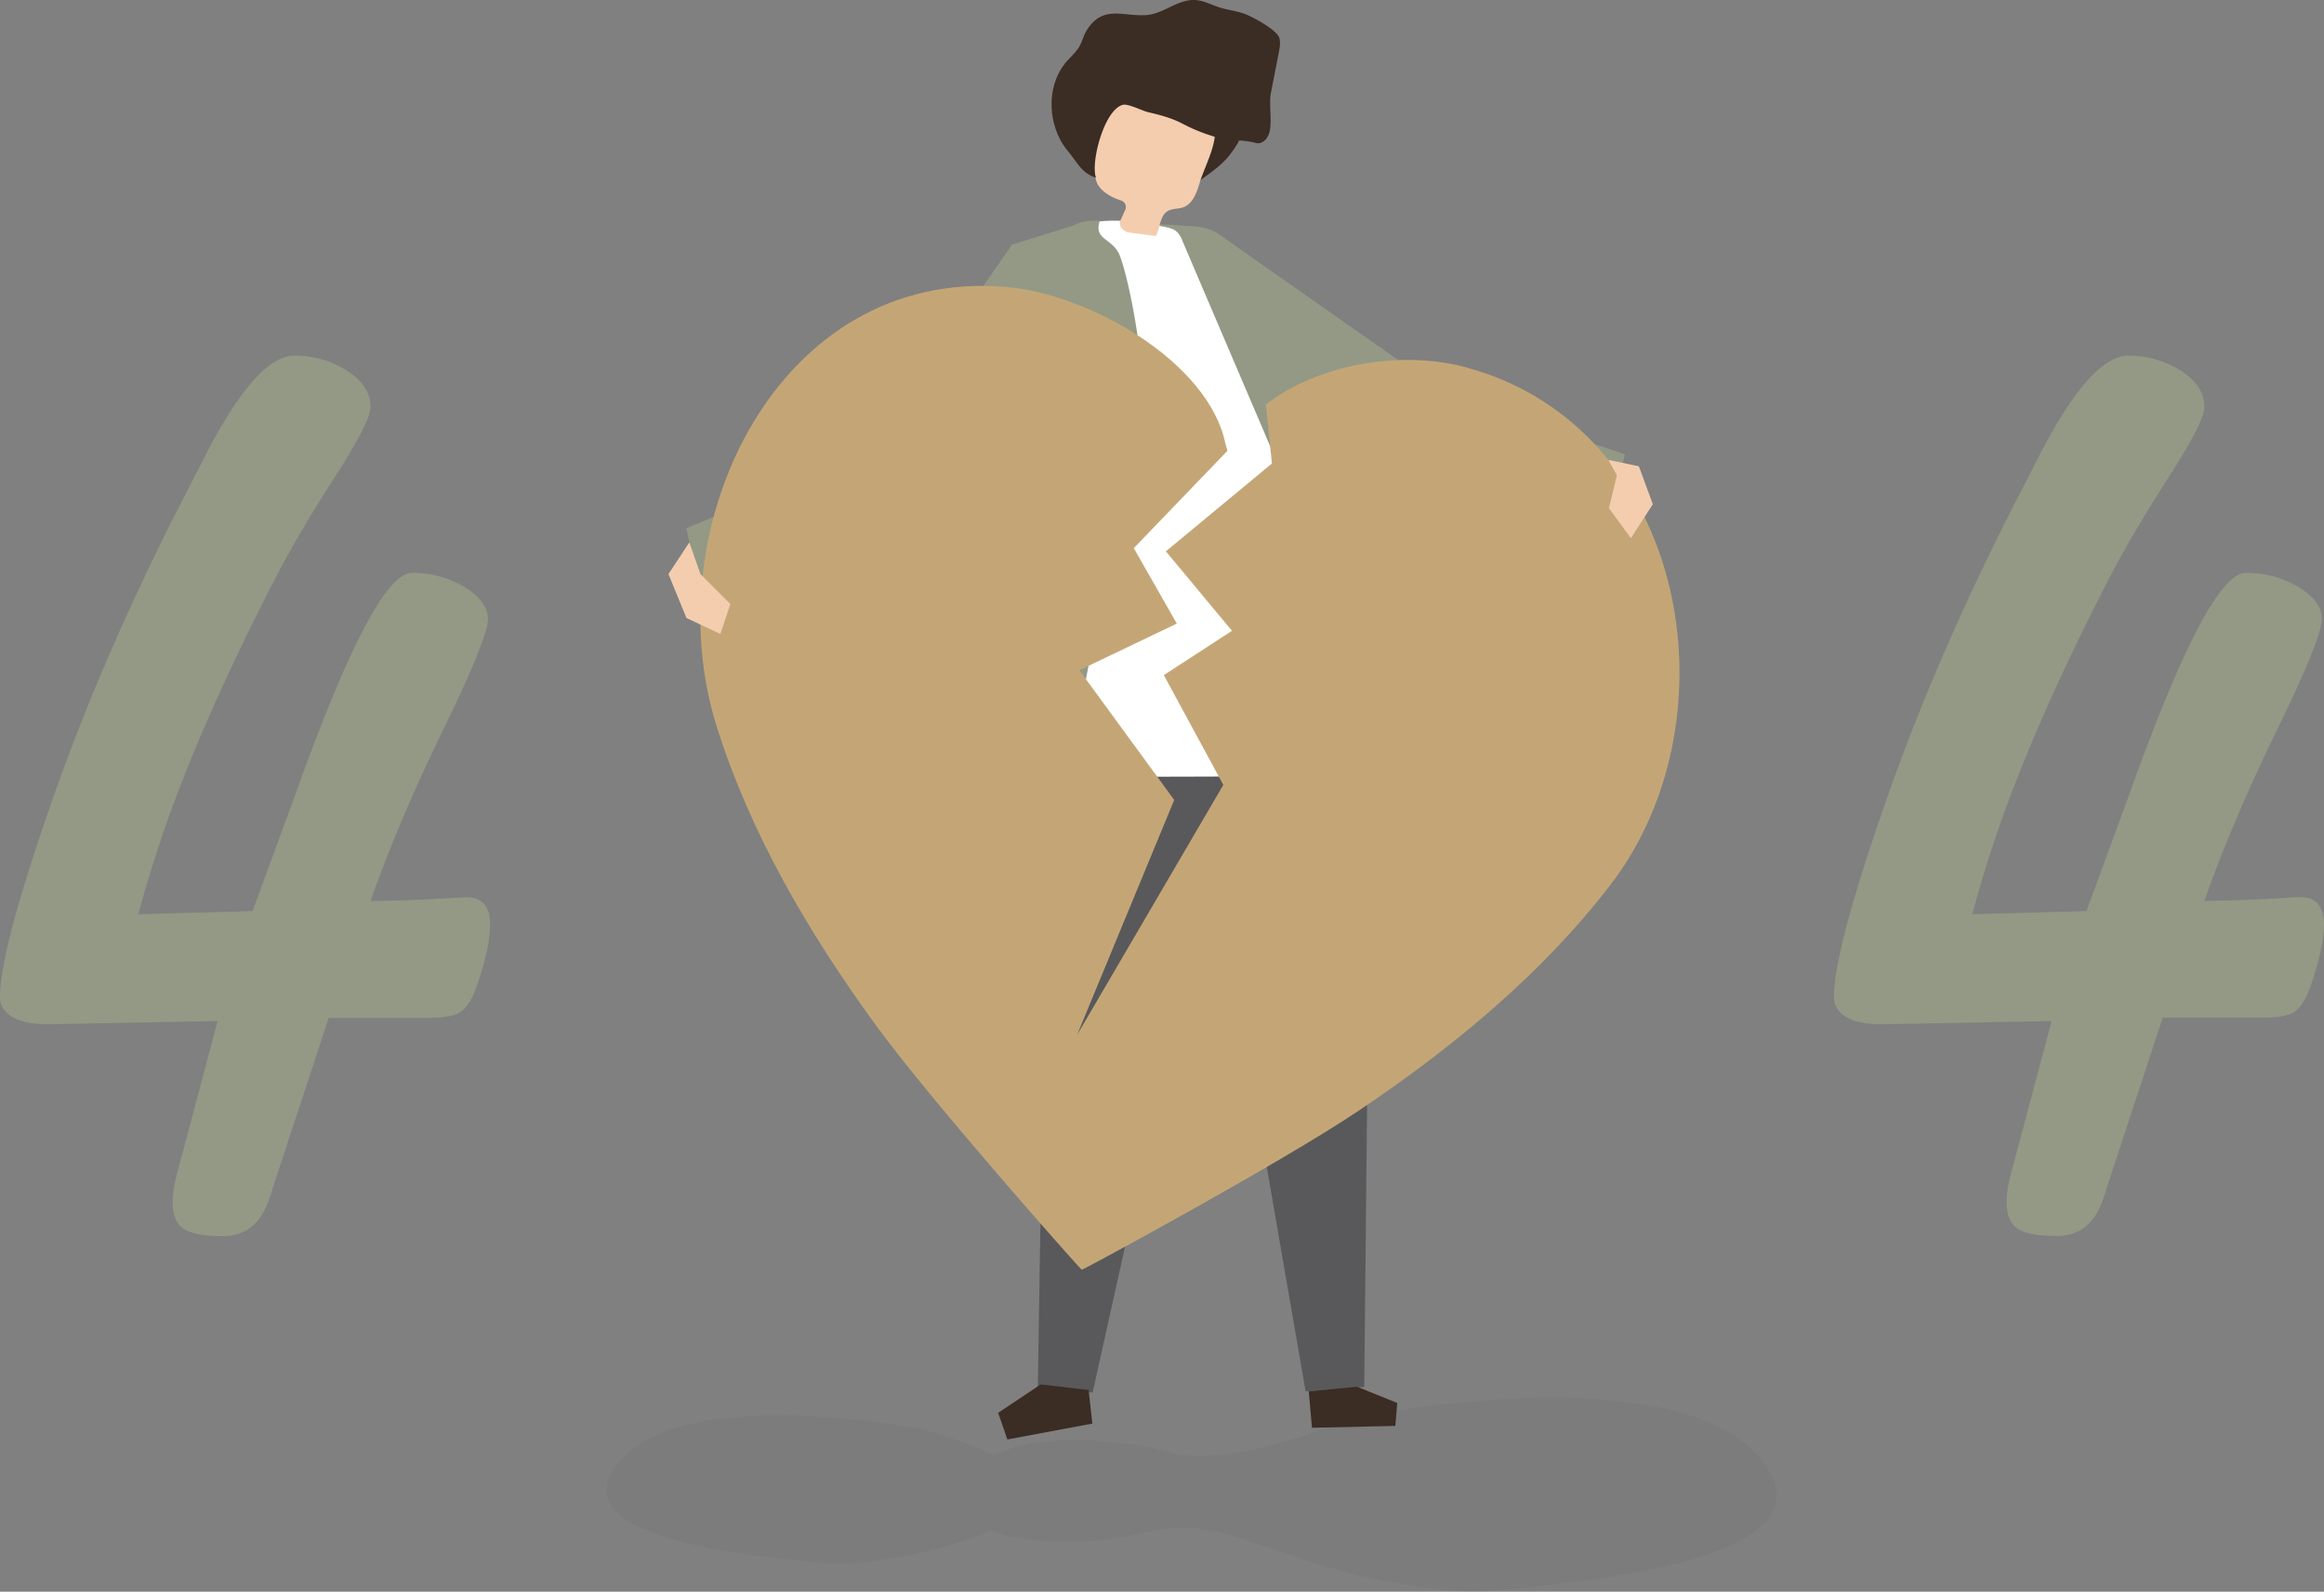 <svg xmlns="http://www.w3.org/2000/svg" viewBox="0 0 1163.91 797.35"><rect x="0" y="0" width="1163.91" height="797.35" fill="#808080" stroke="none"/><defs><style>.cls-1{isolation:isolate;}.cls-2{fill:#606060;opacity:0.12;mix-blend-mode:multiply;}.cls-3{fill:#939985;}.cls-4{fill:#59595b;}.cls-5{fill:#fff;}.cls-6{fill:#3b2c24;}.cls-7{fill:#f4cdaf;}.cls-8{fill:#c4a676;}</style></defs><title>weddign-404-page</title><g class="cls-1"><g id="Layer_2" data-name="Layer 2"><g id="Layer_1-2" data-name="Layer 1"><path class="cls-2" d="M881.27,730.46c-44.2-52.26-198.88-20.9-198.88-20.9-11,3.2-20.56,6.37-28.71,9.49,0,0-44.77,15.33-66.32,8.8-17.24-5.23-64.55-12.13-89.56,1.4-8.34-4.25-19.88-8.63-35.28-13.1,0,0-118.4-24-152.23,16s73.58,48,104.45,51c14.76,1.44,56.32-5.14,81.32-16.54,19.49,8,55,6.77,74.18,1.74,29.82-7.84,44.8.42,78.45,11.31,32.8,12.3,78.72,19.12,96.12,17.43C785.14,793.17,925.46,782.72,881.27,730.46Z"/><polygon class="cls-3" points="538.78 112.58 506.78 122.58 434.78 226.59 343.78 264.58 350.74 298.58 460.78 269.58 534.78 187.59 538.78 112.58"/><polygon class="cls-3" points="611.7 118.22 724.78 197.59 813.78 227.59 806.78 257.58 684.78 230.59 618.14 181.4 611.7 118.22"/><polygon class="cls-4" points="654.61 351.05 685.05 515.56 683.24 694.78 653.88 697.03 624.75 528.63 562.79 350.92 654.61 351.05"/><polygon class="cls-4" points="618.14 320.64 589.85 505.64 547.22 697.53 519.72 696.88 522.84 503.46 506.9 325.89 618.14 320.64"/><path class="cls-3" d="M475.5,377.57c-.8,17.18-.95,40.36,4.92,41.36a4.91,4.91,0,0,0,3.16-1c10.35-6,17.8-14.53,28-20.28,10.69-6,22.82-9.06,34.7-11.08a297.79,297.79,0,0,1,53.86-4.76c14.15.11,28.33,1.84,42.37,3.54,11.69,1.41,22.49,5.6,34.45,5A71,71,0,0,0,712.05,379a2.16,2.16,0,0,0,1-1,2.56,2.56,0,0,0-.12-1.61c-2.29-7.74-3.88-15.39-8.24-21.86-4.88-7.24-8.24-16.35-11.68-24.53-7.18-17-13.89-34.89-18.74-53-7.4-24.6-16-48.6-23.09-73.27-4.95-17.1-9.4-34.49-16.3-50.76-5.4-12.75-15.13-31.41-27.3-37.29-4.12-2-8.71-2.28-13.2-2.54l-40.84-2.43c-5-.29-10.13-.55-14.72,1.62-6.88,3.25-10.93,11.14-14.49,18.5-15.94,33-26.51,68.77-32.88,105.77-3.33,19.32-6.46,38.69-9,58.15-2.85,21.71-5,43.53-5.91,65.43C476.41,362.6,475.88,369.41,475.5,377.57Z"/><path class="cls-5" d="M571.67,186.62c.3,7.74-1,15.43-2.32,23.07-8,46.49-26.66,132.67-34.61,179.15,36.6.68,91.17-.28,127.77.4-.85-17.52-8.93-73.11-9.79-90.63-.54-11.23-1.09-22.51-3.16-33.57-3.33-17.85-10.54-34.76-17.69-51.51Q612,167.11,592.2,120.68a12.61,12.61,0,0,0-2.8-4.58c-1.62-1.45-3.88-2-6-2.42-10.41-2.1-22.18-4-32.73-2.7-2.89,9.5,6.89,8.3,10.24,17.3C565.76,141.37,571.11,172.49,571.67,186.62Z"/><polygon class="cls-6" points="679.64 694.69 699.78 702.82 698.81 714.3 657.08 715.25 655.46 696.96 679.64 694.69"/><polygon class="cls-6" points="521.22 693.52 499.9 707.75 504.51 721.09 547.07 713.14 545.19 696.33 521.22 693.52"/><path class="cls-6" d="M620.24,71.15c-5.93,10-10,12.48-20.06,19.82,1.88-9.82,4.05-19.89,5.94-29.7l9.9,5.09C618,67.39,620.32,68.9,620.24,71.15Z"/><path class="cls-7" d="M600.71,91.9c2.88-9.78,11.18-23,6.35-32.93C601.72,48,588.47,43.32,576.3,42.6,566.62,42,555.67,44,550,51.83c-5.47,7.61-4.14,18-2.58,27.22.73,4.34.34,10.48,2.86,14.15,3.5,5.07,11.08,7.2,11.08,7.2h0a3.42,3.42,0,0,1,2.19,4.67l-2.31,5.17s-2.18,3.67,3.59,6.16h0l14.1,1.82c2.19-4.16,1.83-10.07,5.87-12.48,2.3-1.36,5.22-1,7.74-1.88C597.28,102.18,599.29,96.71,600.71,91.9Z"/><path class="cls-6" d="M636.5,46.53q1.95-10,3.89-19.94c.48-2.47,1-5,.36-7.47-1-4.06-13.57-10.78-17.5-12.21s-8.16-1.84-12.15-3.09C606.84,2.49,602.78.2,598.32,0c-8.49-.35-15.63,6.93-24.09,7.55-11.73.86-21.89-5.35-30,7.66-1.5,2.39-2.1,5.24-3.46,7.72-1.74,3.2-4.63,5.59-7,8.39-10.27,12.3-9,32.41,1.12,44.45,4.91,5.84,6.69,10.89,14,13.25-2.8-7.18,4-34.25,13.58-36.54,2.53-.6,9.65,3,12.34,3.67,6,1.4,11.74,2.87,17.22,5.71a87.88,87.88,0,0,0,26.11,8.93c1.16.18,2.23-.43,3.41-.35,6.8.44,7.89,2,10.14,1C639.34,67.92,634.88,54.83,636.5,46.53Z"/><path class="cls-8" d="M734.1,184C702,175.31,660.57,182.19,634,202.58l3,29.61-53.1,44L617,316l-34.13,22.2,29.8,55L539.43,518.43l48.64-117.69-47.49-65,48.79-23.36-21.55-37.79,46.92-48.76L613.66,222c-8.47-40.45-67.53-74.6-109.72-78.25-114.35-9.9-176.56,119.94-145,220.2,17,54,46.27,103.7,79.7,149.61,28,38.45,102.83,122.73,103.14,122.54.22.28,99.39-53.28,138.86-79.82,47.13-31.7,91.68-68.4,126.1-113.29C870.64,359.55,844.93,213.8,734.1,184Z"/><polygon class="cls-7" points="805.51 230.39 820.78 233.59 827.78 252.59 816.78 269.58 805.78 254.59 809.78 238.09 805.51 230.39"/><polygon class="cls-7" points="345.24 271.7 334.78 287.58 343.78 309.58 360.78 317.58 365.78 302.58 350.78 287.58 345.24 271.7"/><path class="cls-3" d="M109,511.47l-83.52,1.61H23.1q-10.76,0-16.92-3.63T0,499.38Q0,476,25.78,402t66.07-152.4q3.48-6.72,9.66-18.8,26.59-52.64,45.93-52.64a48,48,0,0,1,26.31,7.52q11.82,7.51,11.82,18.26,0,7.26-18.13,35.45t-29.4,50q-25.25,48.88-42.17,90.37A637.1,637.1,0,0,0,69.29,458l57.2-1.61q7.79-21.21,21-57.2Q187.45,287,206.25,287a49.88,49.88,0,0,1,26.45,7.12q11.69,7.13,11.68,16,0,9.4-22.55,55.73t-36.26,85.53q21-.27,42.16-1.61,5.1-.27,6.18-.27,5.64,0,8.59,3.49t3,10.21a69.59,69.59,0,0,1-2,14.63,139.66,139.66,0,0,1-5.77,18.94q-3.22,7.79-7.52,10.47t-16.65,2.69H164.62l-28.19,85.66a33.47,33.47,0,0,1-1.35,4.3q-6.18,19.33-23.36,19.34-14.5,0-19.87-3.76t-5.38-13.16a45.7,45.7,0,0,1,.81-8.19q.81-4.44,3-12.22Z"/><path class="cls-3" d="M1027.49,511.47,944,513.08h-2.42q-10.74,0-16.92-3.63t-6.18-10.07q0-23.36,25.79-97.35t66.06-152.4q3.5-6.72,9.67-18.8,26.58-52.64,45.92-52.64a48,48,0,0,1,26.32,7.52Q1104,193.23,1104,204q0,7.26-18.13,35.45t-29.41,50q-25.24,48.88-42.16,90.37A638.93,638.93,0,0,0,987.74,458l57.2-1.61q7.79-21.21,21-57.2Q1105.91,287,1124.7,287a49.89,49.89,0,0,1,26.46,7.12q11.68,7.13,11.68,16,0,9.4-22.56,55.73T1104,451.31q20.94-.27,42.16-1.61,5.1-.27,6.18-.27,5.64,0,8.59,3.49t3,10.21a70.14,70.14,0,0,1-2,14.63,141.1,141.1,0,0,1-5.77,18.94q-3.23,7.79-7.52,10.47T1132,509.86h-48.88l-28.2,85.66a34.68,34.68,0,0,1-1.34,4.3q-6.18,19.33-23.37,19.34-14.51,0-19.87-3.76t-5.37-13.16a46.57,46.57,0,0,1,.8-8.19q.81-4.44,3-12.22Z"/></g></g></g></svg>